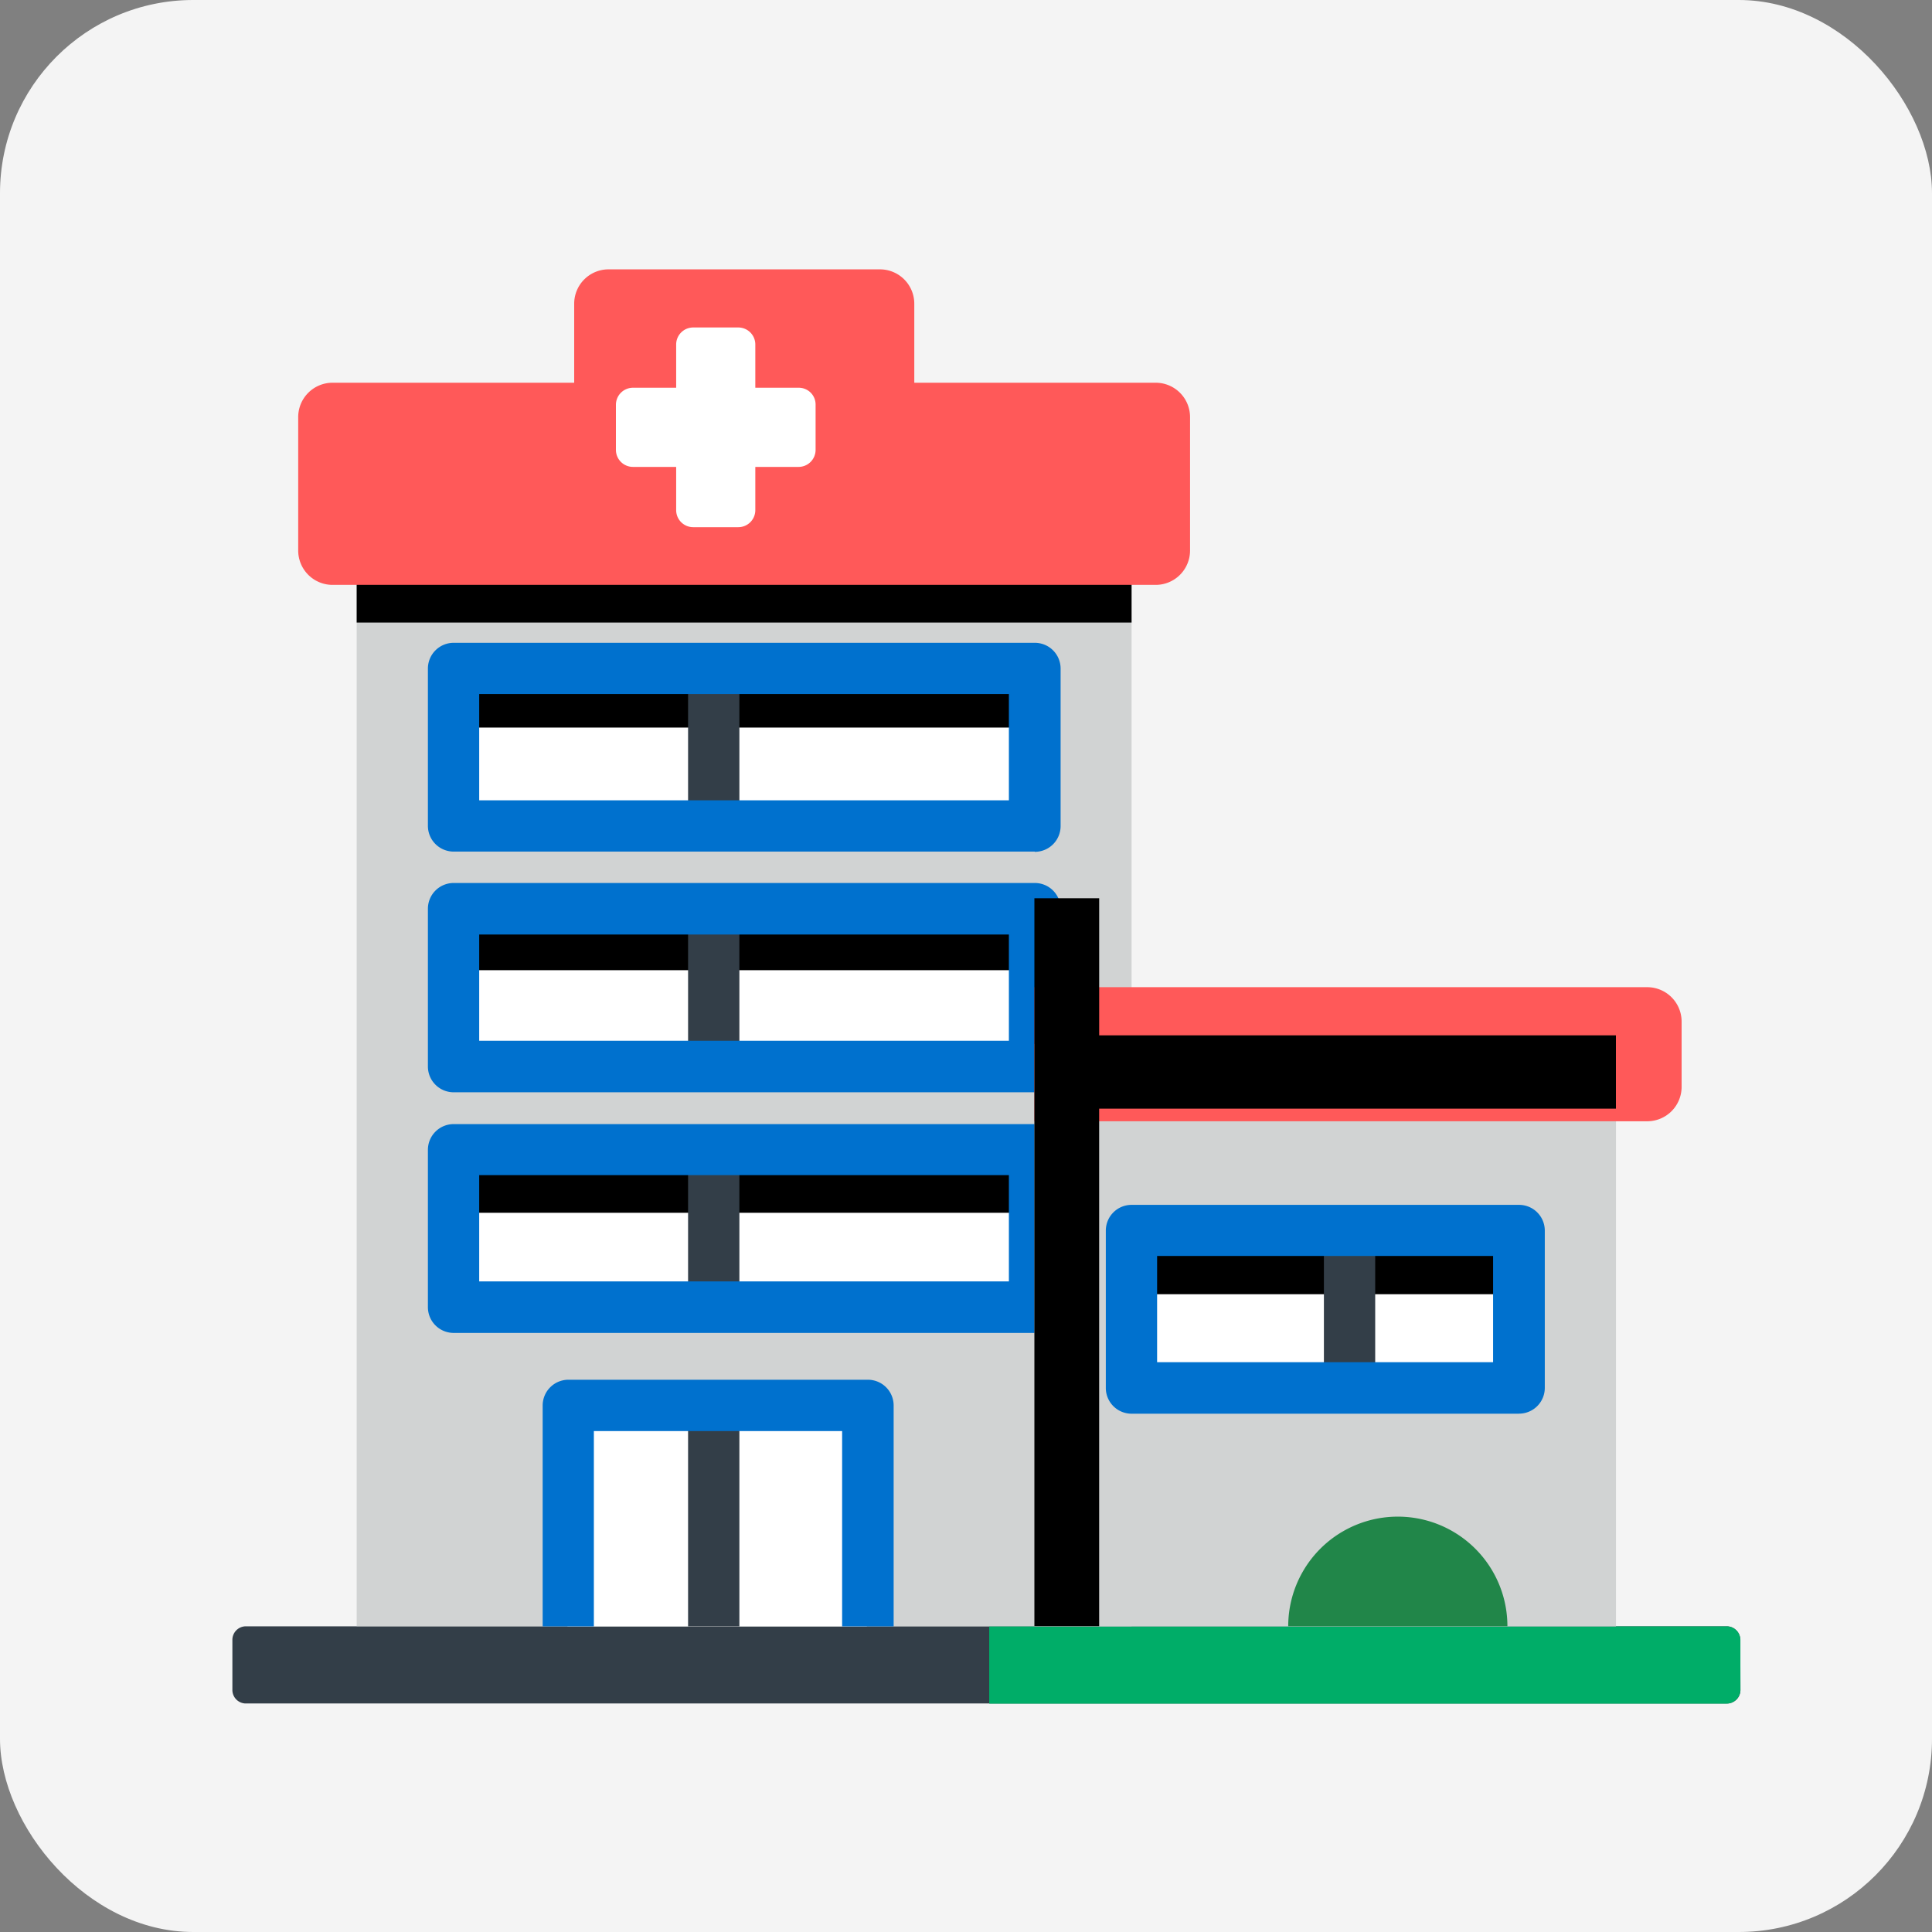 <svg xmlns="http://www.w3.org/2000/svg" width="60" height="60" viewBox="0 0 60 60">
  <rect x="0" y="0" width="60" height="60" fill="#808080" stroke="none"/>
  <g id="组_10058" data-name="组 10058" transform="translate(-45.553 -356.553)">
    <rect id="矩形_18502" data-name="矩形 18502" width="60" height="60" rx="6" transform="translate(45.553 356.553)" fill="#f4f4f4"/>
    <g id="yiyuan" transform="translate(52.77 364.918)">
      <path id="路径_8285" data-name="路径 8285" d="M111.134,897.966a.42.42,0,0,1-.4.429H64.7a.42.42,0,0,1-.4-.429v-1.538a.42.42,0,0,1,.4-.429h46.028a.42.42,0,0,1,.4.429Z" transform="translate(-64.3 -853.857)" fill="#333e48"/>
      <path id="路径_8286" data-name="路径 8286" d="M563.3,896H540.4v2.4h22.9a.433.433,0,0,0,.429-.429v-1.538A.426.426,0,0,0,563.3,896Z" transform="translate(-516.896 -853.857)" fill="#00ad68"/>
      <path id="路径_8287" data-name="路径 8287" d="M133.6,183.6h24.065v36.662H133.6Z" transform="translate(-129.74 -178.124)" fill="#d1d3d3"/>
      <path id="路径_8288" data-name="路径 8288" d="M133.6,183.6h24.065v5.493H133.6Z" transform="translate(-129.74 -178.124)"/>
      <path id="路径_8289" data-name="路径 8289" d="M187.6,613.8h18.049v4.891H187.6Z" transform="translate(-180.731 -586.442)" fill="#fff"/>
      <path id="路径_8290" data-name="路径 8290" d="M187.6,613.8h18.049v1.8H187.6Z" transform="translate(-180.731 -586.301)"/>
      <path id="路径_8291" data-name="路径 8291" d="M335.3,613.8h1.593v4.891H335.3Z" transform="translate(-321.148 -586.442)" fill="#333e48"/>
      <path id="路径_8292" data-name="路径 8292" d="M174.893,604.485h16.45v-3.3h-16.45Zm17.252,1.6H174.1a.8.8,0,0,1-.8-.8V600.4a.8.8,0,0,1,.8-.8h18.049a.8.8,0,0,1,.8.8v4.891A.8.8,0,0,1,192.145,606.084Z" transform="translate(-167.228 -573.055)" fill="#0071ce"/>
      <path id="路径_8293" data-name="路径 8293" d="M187.6,469h18.049v4.891H187.6Z" transform="translate(-180.731 -449.137)" fill="#fff"/>
      <path id="路径_8294" data-name="路径 8294" d="M187.6,469h18.049v1.8H187.6Z" transform="translate(-180.731 -449.035)"/>
      <path id="路径_8295" data-name="路径 8295" d="M335.3,469h1.593v4.891H335.3Z" transform="translate(-321.148 -449.137)" fill="#333e48"/>
      <path id="路径_8296" data-name="路径 8296" d="M174.893,459.591h16.45v-3.3h-16.45Zm17.252,1.6H174.1a.8.8,0,0,1-.8-.8v-4.9a.8.8,0,0,1,.8-.8h18.049a.8.8,0,0,1,.8.8v4.891A.8.8,0,0,1,192.145,461.19Z" transform="translate(-167.228 -435.634)" fill="#0071ce"/>
      <path id="路径_8297" data-name="路径 8297" d="M187.6,324.2h18.049v4.891H187.6Z" transform="translate(-180.731 -311.833)" fill="#fff"/>
      <path id="路径_8298" data-name="路径 8298" d="M187.6,324.2h18.049V326H187.6Z" transform="translate(-180.731 -311.77)"/>
      <path id="路径_8299" data-name="路径 8299" d="M335.3,324.2h1.593v4.891H335.3Z" transform="translate(-321.148 -311.833)" fill="#333e48"/>
      <path id="路径_8300" data-name="路径 8300" d="M174.893,314.891h16.45v-3.3h-16.45Zm17.252,1.593H174.1a.8.8,0,0,1-.8-.8V310.8a.8.8,0,0,1,.8-.8h18.049a.8.8,0,0,1,.8.8v4.891a.8.8,0,0,1-.8.8Z" transform="translate(-167.228 -298.402)" fill="#0071ce"/>
      <path id="路径_8301" data-name="路径 8301" d="M266.1,772.8h9.3v6.863h-9.3Z" transform="translate(-255.695 -737.52)" fill="#fff"/>
      <path id="路径_8302" data-name="路径 8302" d="M335.3,772.8h1.593v6.863H335.3Z" transform="translate(-321.148 -737.52)" fill="#333e48"/>
      <path id="路径_8303" data-name="路径 8303" d="M262.7,766.16H261.1v-6.066h-7.71v6.066H251.8V759.3a.8.8,0,0,1,.8-.8h9.3a.8.8,0,0,1,.8.8Z" transform="translate(-242.164 -724.016)" fill="#0071ce"/>
      <path id="路径_8304" data-name="路径 8304" d="M127.633,88.821h-7.5V86.364a1.067,1.067,0,0,0-1.064-1.064h-8.434a1.067,1.067,0,0,0-1.064,1.064v2.457h-7.5A1.067,1.067,0,0,0,101,89.885v4.15a1.067,1.067,0,0,0,1.064,1.064h25.569a1.067,1.067,0,0,0,1.064-1.064v-4.15A1.067,1.067,0,0,0,127.633,88.821Z" transform="translate(-98.956 -85.3)" fill="#ff5959"/>
      <path id="路径_8305" data-name="路径 8305" d="M299.576,119.572h-1.342v-1.343a.529.529,0,0,0-.529-.529h-1.4a.529.529,0,0,0-.529.529v1.343h-1.342a.529.529,0,0,0-.529.529v1.4a.529.529,0,0,0,.529.529h1.342v1.343a.529.529,0,0,0,.529.529h1.4a.529.529,0,0,0,.529-.529v-1.343h1.343a.529.529,0,0,0,.529-.529v-1.4A.521.521,0,0,0,299.576,119.572Z" transform="translate(-281.994 -115.895)" fill="#fff"/>
      <path id="路径_8306" data-name="路径 8306" d="M565.6,571.3h18.06v18.088H565.6Z" transform="translate(-540.692 -547.244)" fill="#d1d3d3"/>
      <path id="路径_8307" data-name="路径 8307" d="M619.7,662.4h12.032v4.891H619.7Z" transform="translate(-591.779 -632.526)" fill="#fff"/>
      <path id="路径_8308" data-name="路径 8308" d="M619.7,662.4h12.032v1.8H619.7Z" transform="translate(-591.779 -632.372)"/>
      <path id="路径_8309" data-name="路径 8309" d="M713.4,662.4h1.593v4.891H713.4Z" transform="translate(-679.502 -632.526)" fill="#333e48"/>
      <path id="路径_8310" data-name="路径 8310" d="M606.993,653.086h10.434v-3.3H606.993Zm11.236,1.6H606.2a.8.8,0,0,1-.8-.8V649a.8.8,0,0,1,.8-.8h12.033a.8.8,0,0,1,.8.8v4.891A.8.8,0,0,1,618.229,654.684Z" transform="translate(-578.275 -619.147)" fill="#0071ce"/>
      <path id="路径_8311" data-name="路径 8311" d="M565.6,515.4h19.035a1.068,1.068,0,0,1,1.064,1.064V518.5a1.068,1.068,0,0,1-1.064,1.064H565.6Z" transform="translate(-540.692 -493.107)" fill="#ff5959"/>
      <path id="路径_8312" data-name="路径 8312" d="M567.612,519.723v-4.258H565.6l0,22.607h2.011V522H583.66v-2.278Z" transform="translate(-540.693 -495.934)"/>
      <path id="路径_8313" data-name="路径 8313" d="M704.107,838.3a3.4,3.4,0,0,0-6.807,0Z" transform="translate(-664.51 -796.161)" fill="#218649"/>
    </g>
  </g>
</svg>
